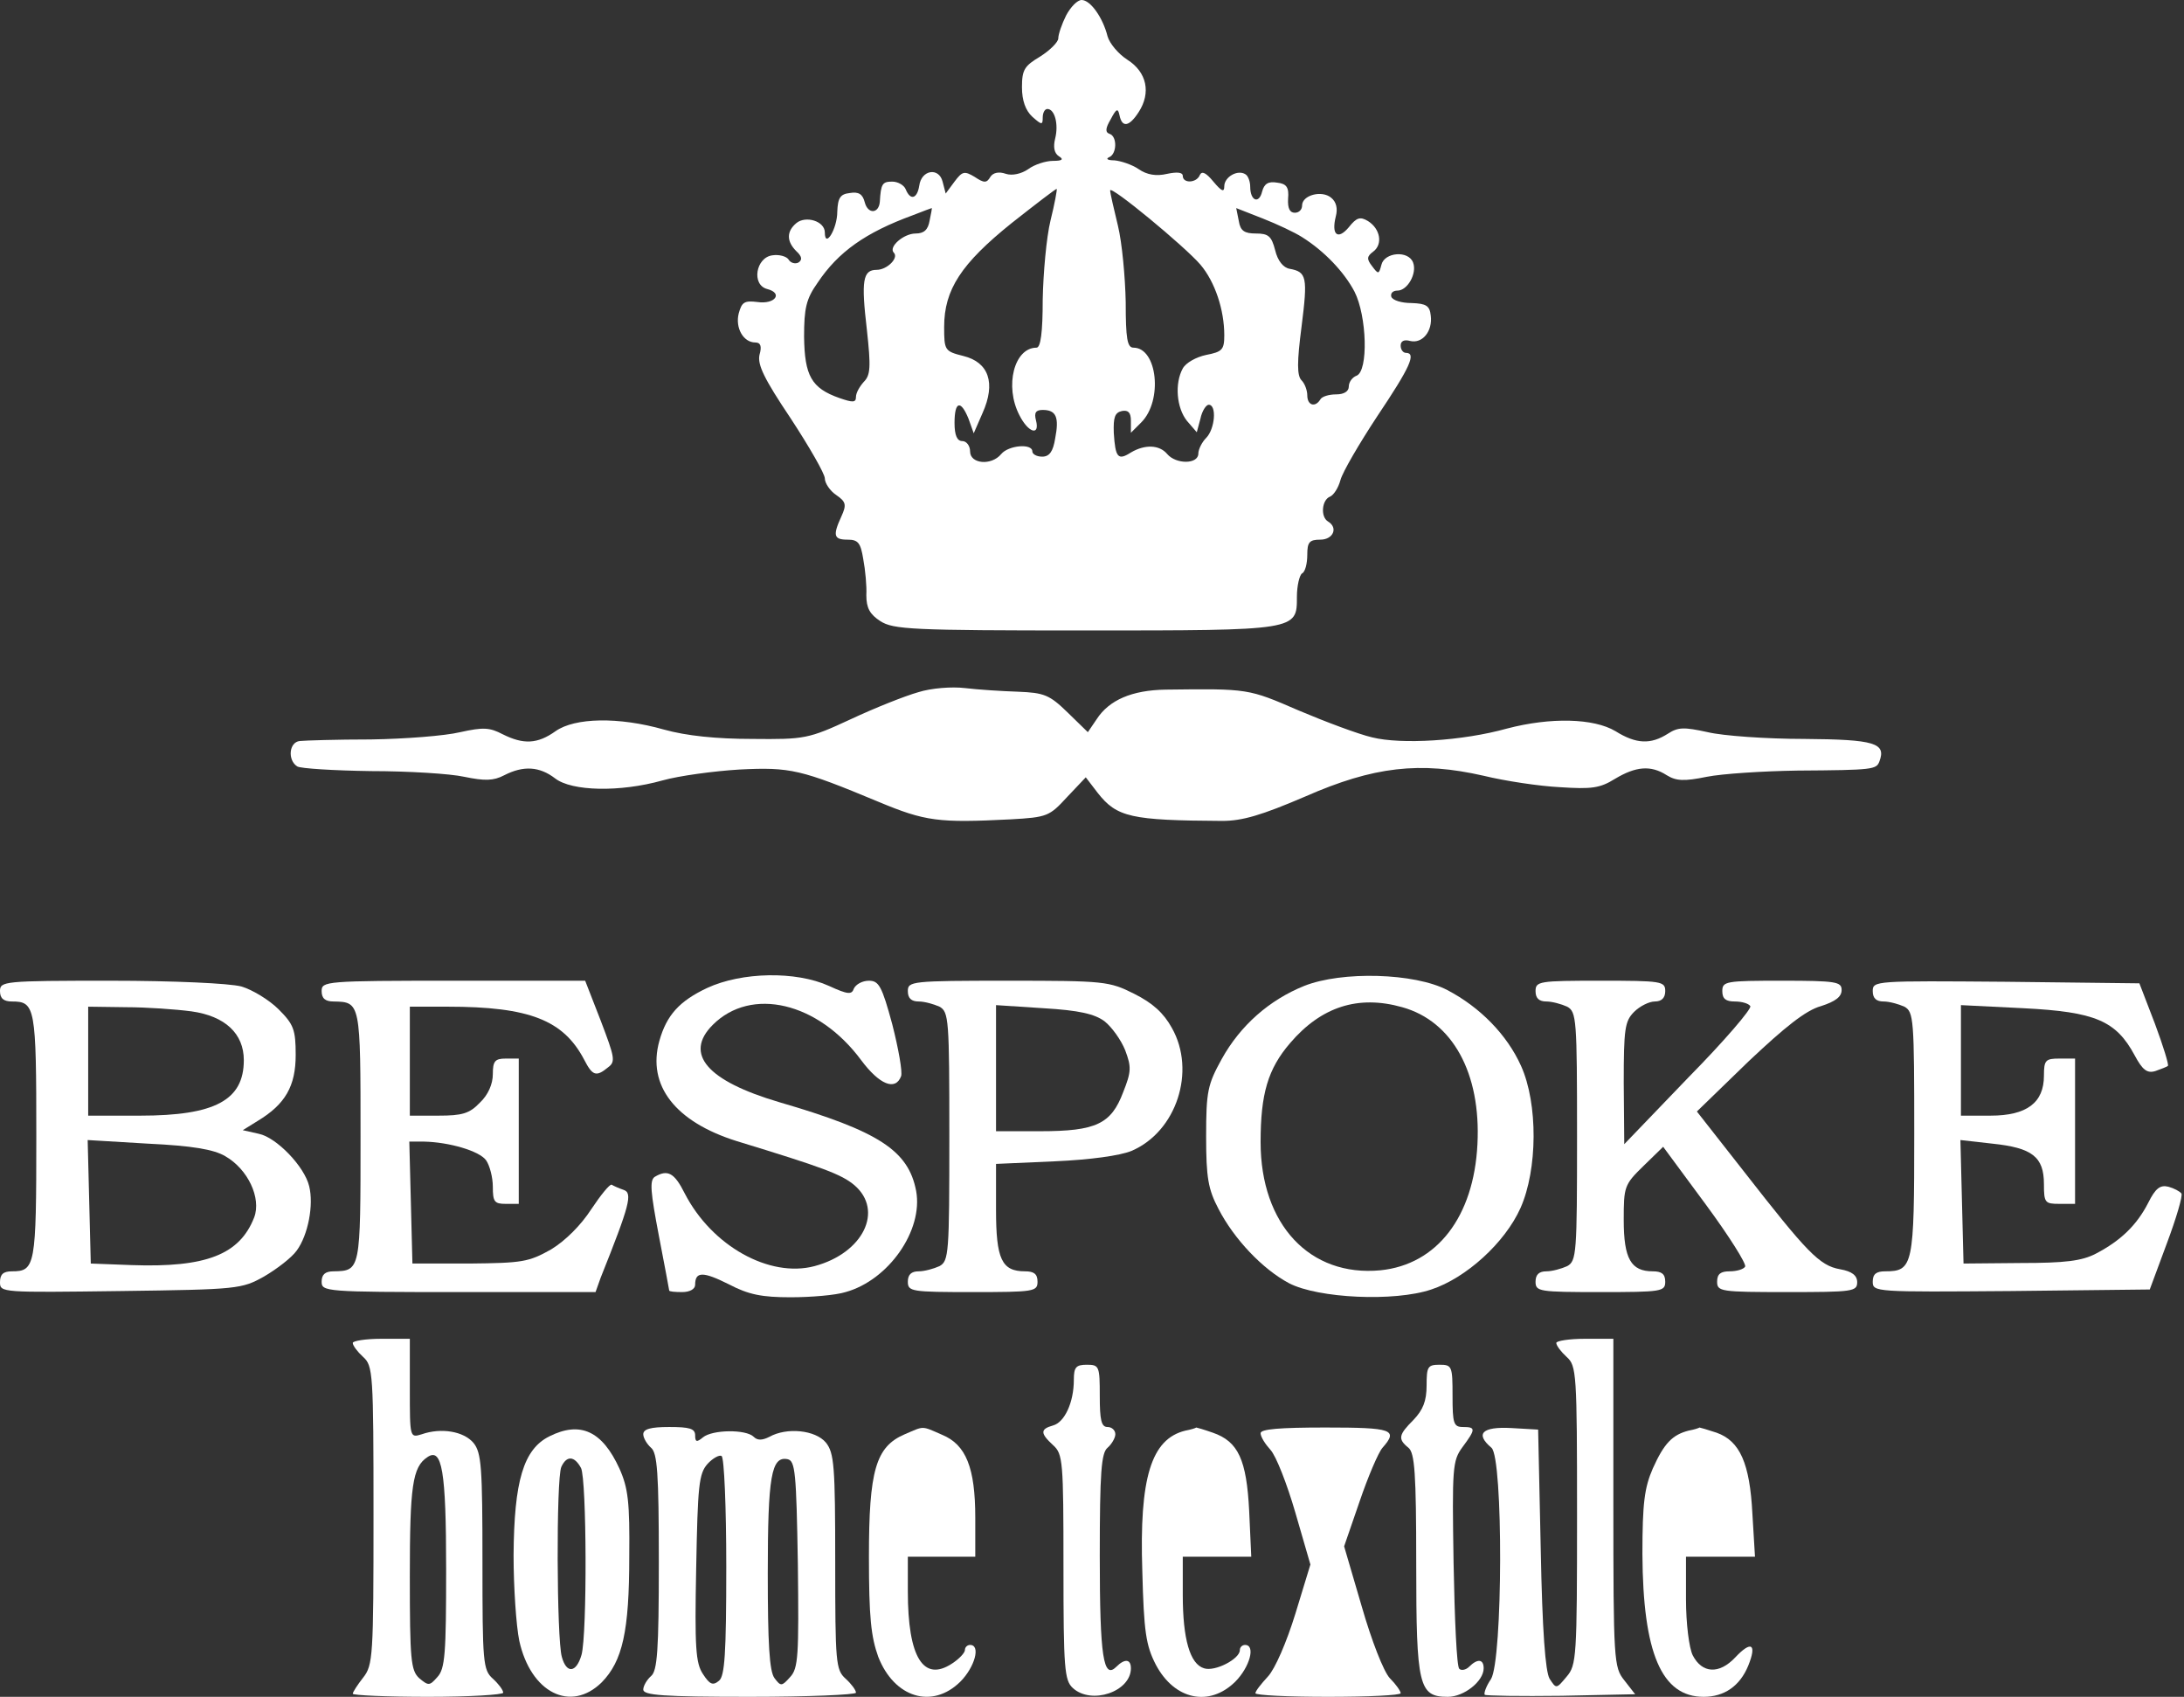 <?xml version="1.0" standalone="no"?>
<!DOCTYPE svg PUBLIC "-//W3C//DTD SVG 20010904//EN"
 "http://www.w3.org/TR/2001/REC-SVG-20010904/DTD/svg10.dtd">
<svg version="1.0" xmlns="http://www.w3.org/2000/svg"
 width="421pt" height="327pt" viewBox="0 0 421 327"
 preserveAspectRatio="xMidYMid meet">
<rect x="0" y="0" width="421" height="327" fill="#333333" stroke="none"/>
<g transform="translate(0,327) scale(0.1,-0.1)"
fill="#fff" stroke="none">
<path d="M2055 3240 c-8 -16 -15 -36 -15 -44 0 -7 -16 -23 -35 -35 -30 -18
-35 -25 -35 -59 0 -26 7 -45 20 -57 18 -16 20 -16 20 -2 0 10 4 17 9 17 14 0
22 -29 15 -57 -4 -16 -2 -28 7 -34 10 -6 7 -9 -11 -9 -14 0 -36 -7 -48 -16
-13 -9 -31 -13 -43 -9 -14 5 -25 2 -30 -6 -7 -12 -12 -12 -30 0 -20 12 -24 11
-39 -9 l-17 -23 -6 23 c-7 28 -41 23 -45 -8 -4 -25 -17 -29 -26 -7 -3 8 -15
15 -26 15 -19 0 -22 -4 -24 -39 -2 -23 -23 -24 -29 -1 -4 16 -12 21 -29 18
-18 -2 -23 -9 -24 -36 0 -33 -24 -72 -24 -40 0 22 -37 33 -55 18 -19 -16 -19
-35 0 -54 11 -10 12 -17 4 -22 -6 -3 -15 -1 -19 6 -4 6 -18 10 -31 8 -32 -4
-41 -57 -10 -65 31 -8 15 -30 -19 -25 -25 3 -30 0 -36 -22 -7 -28 9 -56 32
-56 10 0 13 -7 8 -24 -4 -19 9 -46 60 -122 36 -55 66 -107 66 -116 0 -9 10
-24 22 -32 19 -13 20 -19 10 -41 -17 -37 -15 -45 12 -45 20 0 25 -6 30 -37 4
-21 7 -53 6 -70 0 -25 7 -37 27 -50 25 -16 60 -18 393 -18 412 0 410 0 410 65
0 21 5 42 10 45 6 3 10 19 10 36 0 24 4 29 25 29 25 0 35 23 15 35 -15 9 -12
42 4 48 7 3 16 17 20 32 4 15 36 70 71 123 63 94 76 122 55 122 -5 0 -10 6
-10 14 0 9 7 12 18 9 24 -6 44 19 40 49 -2 19 -9 23 -37 24 -19 0 -36 5 -39
12 -2 7 3 12 12 12 19 0 38 33 30 54 -9 24 -55 20 -61 -4 -5 -19 -6 -19 -18
-3 -11 14 -10 19 2 28 19 14 14 44 -10 59 -15 9 -22 7 -37 -12 -21 -25 -34
-15 -25 21 4 15 1 28 -9 36 -18 15 -56 5 -56 -15 0 -8 -6 -14 -14 -14 -10 0
-14 9 -13 27 2 22 -3 29 -21 31 -17 3 -25 -2 -29 -17 -6 -25 -23 -18 -23 9 0
10 -4 21 -9 24 -15 10 -41 -5 -41 -23 0 -12 -5 -10 -21 9 -14 17 -22 21 -26
13 -6 -16 -33 -17 -33 -2 0 7 -11 8 -30 4 -21 -5 -39 -2 -55 9 -13 9 -35 16
-47 17 -13 0 -17 3 -10 6 15 6 16 40 1 45 -9 3 -8 11 2 28 11 21 14 22 17 8 5
-25 19 -22 37 6 24 37 16 77 -22 101 -17 11 -34 31 -38 45 -9 36 -33 70 -50
70 -8 0 -21 -13 -30 -30z m-30 -395 c-8 -33 -14 -102 -15 -152 0 -64 -4 -93
-12 -93 -43 0 -62 -74 -33 -130 17 -34 40 -41 32 -10 -4 15 0 20 13 20 26 0
32 -14 24 -55 -4 -25 -11 -35 -25 -35 -11 0 -19 5 -19 10 0 16 -46 12 -60 -5
-19 -23 -60 -19 -60 5 0 11 -7 20 -15 20 -10 0 -15 11 -15 35 0 42 12 45 27 8
l10 -28 17 39 c26 58 12 98 -37 110 -36 9 -37 11 -37 56 0 72 33 122 130 200
47 37 86 67 87 66 1 -1 -4 -29 -12 -61z m289 -85 c28 -33 46 -87 46 -136 0
-28 -4 -32 -35 -38 -19 -4 -39 -15 -45 -26 -16 -29 -12 -76 8 -101 l19 -22 7
26 c3 15 11 27 16 27 16 0 12 -47 -5 -64 -8 -8 -15 -22 -15 -30 0 -21 -43 -21
-60 -1 -15 18 -43 19 -70 3 -25 -16 -30 -10 -33 38 -1 30 2 39 16 42 12 2 17
-3 17 -19 l0 -23 20 20 c42 42 31 144 -15 144 -12 0 -15 17 -15 88 -1 48 -7
114 -15 147 -8 33 -15 63 -15 68 0 11 144 -108 174 -143z m-522 85 c-3 -18
-11 -25 -27 -25 -23 0 -53 -26 -42 -37 10 -10 -13 -33 -33 -33 -27 0 -30 -21
-19 -115 8 -73 7 -88 -6 -101 -8 -9 -15 -21 -15 -29 0 -11 -6 -11 -32 -2 -54
19 -67 43 -68 118 0 55 4 73 26 104 40 60 93 97 183 130 20 8 37 14 37 14 1 1
-1 -10 -4 -24z m718 -32 c43 -27 81 -67 101 -105 24 -47 27 -153 4 -162 -8 -3
-15 -12 -15 -21 0 -9 -9 -15 -24 -15 -14 0 -28 -4 -31 -10 -10 -16 -25 -11
-25 8 0 10 -5 23 -11 29 -9 9 -9 35 0 104 12 95 10 105 -23 111 -12 2 -23 15
-28 36 -7 27 -13 32 -37 32 -22 0 -30 5 -33 24 l-5 25 51 -20 c28 -11 62 -27
76 -36z"/>
<path d="M1770 1936 c-25 -7 -83 -30 -130 -52 -82 -38 -89 -39 -190 -38 -69 0
-127 6 -170 18 -88 25 -172 23 -209 -3 -35 -25 -62 -26 -102 -6 -25 13 -37 14
-82 4 -29 -7 -106 -13 -172 -14 -66 0 -128 -2 -137 -3 -21 -2 -24 -37 -5 -49
6 -4 71 -8 142 -9 72 0 153 -5 180 -11 39 -8 56 -8 77 3 37 19 68 17 98 -6 32
-25 125 -27 207 -4 32 9 99 18 148 21 99 5 119 0 268 -62 91 -38 116 -41 255
-34 71 4 75 6 109 43 l36 38 23 -30 c37 -47 64 -53 240 -54 39 0 76 11 160 47
132 58 221 68 344 40 41 -10 107 -20 147 -22 61 -4 77 -2 106 16 40 24 69 27
100 7 18 -11 33 -12 77 -3 30 6 109 11 175 12 147 1 152 2 158 18 13 35 -9 42
-145 43 -73 0 -157 6 -186 13 -46 10 -57 10 -77 -3 -33 -21 -61 -20 -101 5
-42 25 -125 27 -209 5 -86 -24 -204 -31 -260 -17 -26 6 -90 30 -142 52 -97 42
-96 42 -256 40 -65 -1 -109 -20 -133 -57 l-17 -25 -39 38 c-35 34 -45 38 -96
40 -31 1 -77 4 -102 7 -25 3 -65 0 -90 -8z"/>
<path d="M1363 1366 c-53 -25 -78 -52 -92 -102 -24 -86 31 -156 149 -193 167
-51 202 -64 227 -85 57 -49 17 -131 -77 -156 -87 -23 -198 39 -250 140 -20 40
-33 47 -58 32 -10 -7 -8 -29 8 -113 11 -57 20 -105 20 -106 0 -2 11 -3 25 -3
15 0 25 6 25 14 0 26 15 26 65 1 38 -20 64 -25 119 -25 39 0 87 4 106 10 83
23 150 119 136 195 -15 78 -72 115 -264 171 -139 41 -184 93 -128 149 74 74
203 44 286 -68 35 -47 66 -60 77 -31 3 8 -5 53 -17 100 -20 74 -26 84 -45 84
-13 0 -25 -7 -29 -15 -4 -12 -11 -12 -48 5 -64 29 -168 27 -235 -4z"/>
<path d="M2514 1370 c-67 -27 -123 -76 -159 -141 -27 -49 -30 -62 -30 -149 0
-80 4 -102 24 -140 30 -58 85 -116 136 -143 56 -29 203 -36 274 -12 67 22 142
90 172 157 33 74 34 201 1 274 -27 60 -79 113 -142 146 -63 33 -203 37 -276 8z
m189 -41 c97 -27 152 -127 145 -264 -7 -140 -78 -232 -187 -243 -136 -13 -231
88 -231 247 0 93 14 141 57 191 60 70 131 93 216 69z"/>
<path d="M0 1360 c0 -14 7 -20 23 -20 45 0 47 -10 47 -260 0 -250 -2 -260 -47
-260 -17 0 -23 -6 -23 -21 0 -20 3 -20 233 -17 226 3 233 4 276 28 24 14 53
36 63 50 22 30 33 88 24 124 -9 38 -63 94 -97 101 l-31 7 29 18 c53 32 73 67
73 127 0 49 -4 59 -33 88 -18 18 -51 38 -72 44 -23 6 -129 11 -252 11 -206 0
-213 -1 -213 -20z m369 -39 c65 -9 101 -43 101 -94 0 -77 -55 -107 -200 -107
l-100 0 0 105 0 105 73 -1 c39 0 96 -4 126 -8z m65 -279 c44 -25 70 -81 56
-118 -28 -72 -93 -97 -236 -92 l-79 3 -3 119 -3 119 117 -7 c84 -4 126 -11
148 -24z"/>
<path d="M620 1360 c0 -14 7 -20 23 -20 52 -1 52 -1 52 -260 0 -259 0 -259
-52 -260 -16 0 -23 -6 -23 -20 0 -19 7 -20 264 -20 l264 0 10 28 c56 140 62
163 44 169 -9 3 -20 8 -23 10 -4 1 -21 -20 -39 -47 -20 -31 -50 -61 -78 -78
-43 -24 -55 -26 -157 -27 l-110 0 -3 118 -3 117 28 0 c49 -1 107 -18 120 -36
7 -10 13 -33 13 -51 0 -29 3 -33 25 -33 l25 0 0 140 0 140 -25 0 c-21 0 -25
-5 -25 -30 0 -19 -9 -40 -25 -55 -20 -21 -34 -25 -80 -25 l-55 0 0 105 0 105
73 0 c158 0 223 -26 263 -102 16 -31 23 -34 46 -15 15 11 13 19 -14 90 l-30
77 -254 0 c-247 0 -254 -1 -254 -20z"/>
<path d="M1750 1360 c0 -14 7 -20 21 -20 11 0 29 -5 40 -10 18 -10 19 -24 19
-250 0 -226 -1 -240 -19 -250 -11 -5 -29 -10 -40 -10 -14 0 -21 -6 -21 -20 0
-19 7 -20 125 -20 118 0 125 1 125 20 0 15 -7 20 -24 20 -45 0 -56 23 -56 119
l0 88 113 5 c69 3 126 11 148 20 87 37 125 154 78 237 -16 29 -37 48 -73 66
-48 24 -57 25 -243 25 -186 0 -193 -1 -193 -20z m379 -58 c14 -11 32 -36 40
-56 12 -32 12 -41 -4 -81 -23 -61 -52 -75 -160 -75 l-85 0 0 121 0 122 92 -6
c68 -4 98 -11 117 -25z"/>
<path d="M2960 1360 c0 -14 7 -20 21 -20 11 0 29 -5 40 -10 18 -10 19 -24 19
-250 0 -226 -1 -240 -19 -250 -11 -5 -29 -10 -40 -10 -14 0 -21 -6 -21 -20 0
-19 7 -20 125 -20 118 0 125 1 125 20 0 15 -7 20 -24 20 -42 0 -56 24 -56 99
0 64 1 68 38 104 l38 37 82 -111 c45 -61 79 -115 76 -120 -3 -5 -16 -9 -30 -9
-17 0 -24 -5 -24 -20 0 -19 7 -20 135 -20 126 0 135 1 135 19 0 13 -10 21 -33
25 -40 7 -64 33 -185 188 l-91 116 99 96 c71 67 111 99 140 107 28 9 40 18 40
31 0 16 -10 18 -115 18 -108 0 -115 -1 -115 -20 0 -15 7 -20 24 -20 14 0 27
-4 30 -9 3 -5 -50 -67 -119 -137 l-124 -129 -1 118 c0 104 2 119 20 137 11 11
29 20 40 20 13 0 20 7 20 20 0 19 -7 20 -125 20 -118 0 -125 -1 -125 -20z"/>
<path d="M3610 1360 c0 -14 7 -20 21 -20 11 0 29 -5 40 -10 18 -10 19 -24 19
-245 0 -254 -2 -265 -56 -265 -17 0 -24 -5 -24 -20 0 -20 5 -20 267 -18 l267
3 33 89 c18 48 31 92 28 96 -3 4 -14 10 -25 13 -16 4 -25 -3 -39 -31 -22 -43
-53 -73 -101 -98 -27 -14 -59 -18 -145 -18 l-110 -1 -3 119 -3 119 62 -7 c76
-8 99 -25 99 -78 0 -36 2 -38 30 -38 l30 0 0 140 0 140 -30 0 c-27 0 -30 -3
-30 -33 0 -52 -33 -77 -103 -77 l-57 0 0 107 0 106 121 -6 c138 -7 178 -24
214 -91 15 -28 24 -35 40 -30 11 4 22 8 24 10 2 2 -9 38 -25 81 l-30 78 -257
3 c-252 2 -257 2 -257 -18z"/>
<path d="M680 682 c0 -5 9 -17 20 -27 19 -17 20 -31 20 -305 0 -272 -1 -289
-20 -313 -11 -14 -20 -28 -20 -31 0 -3 65 -6 145 -6 80 0 145 4 145 8 0 5 -9
17 -20 27 -19 17 -20 31 -20 225 0 183 -2 210 -17 229 -19 23 -63 30 -100 17
-23 -7 -23 -7 -23 88 l0 96 -55 0 c-30 0 -55 -4 -55 -8z m180 -436 c0 -163 -2
-192 -17 -208 -15 -17 -17 -17 -35 -2 -16 15 -18 35 -18 196 0 174 5 211 34
230 28 19 36 -26 36 -216z"/>
<path d="M3000 682 c0 -5 9 -17 20 -27 19 -17 20 -31 20 -305 0 -273 -1 -289
-20 -311 -20 -24 -20 -24 -33 -4 -8 14 -14 91 -17 250 l-5 230 -52 3 c-56 3
-70 -11 -38 -38 23 -19 22 -410 -1 -446 -9 -13 -14 -27 -12 -30 3 -2 69 -3
148 -2 l142 3 -21 27 c-20 25 -21 37 -21 342 l0 316 -55 0 c-30 0 -55 -4 -55
-8z"/>
<path d="M2070 611 c0 -44 -18 -82 -40 -88 -25 -7 -25 -15 0 -38 19 -17 20
-31 20 -235 0 -197 2 -218 18 -233 36 -33 112 -7 112 38 0 18 -12 19 -28 3
-25 -25 -32 18 -32 213 0 163 3 199 15 209 8 7 15 19 15 26 0 8 -7 14 -15 14
-12 0 -15 13 -15 60 0 57 -1 60 -25 60 -21 0 -25 -5 -25 -29z"/>
<path d="M2750 600 c0 -30 -7 -47 -25 -66 -29 -29 -31 -37 -10 -54 12 -10 15
-48 15 -224 0 -236 5 -256 61 -256 31 0 69 30 69 55 0 18 -12 19 -28 3 -6 -6
-15 -8 -19 -4 -5 4 -9 96 -11 204 -3 184 -2 197 17 223 26 35 26 39 1 39 -18
0 -20 7 -20 60 0 57 -1 60 -25 60 -23 0 -25 -4 -25 -40z"/>
<path d="M1059 502 c-50 -25 -68 -86 -69 -229 0 -62 5 -136 11 -165 22 -100
99 -139 159 -80 40 41 53 98 53 242 1 105 -2 132 -19 170 -33 72 -75 92 -135
62z m61 -61 c11 -22 12 -320 1 -360 -10 -35 -29 -37 -38 -4 -10 35 -11 342 -1
366 10 22 25 22 38 -2z"/>
<path d="M1240 506 c0 -7 7 -19 15 -26 12 -10 15 -48 15 -220 0 -172 -3 -210
-15 -220 -8 -7 -15 -19 -15 -26 0 -11 38 -14 205 -14 113 0 205 4 205 8 0 5
-9 17 -20 27 -19 17 -20 31 -20 225 0 185 -2 210 -18 230 -20 24 -75 30 -109
11 -14 -7 -23 -7 -30 0 -15 15 -80 14 -98 -1 -12 -10 -15 -9 -15 4 0 13 -11
16 -50 16 -36 0 -50 -4 -50 -14z m160 -255 c0 -169 -3 -211 -14 -220 -12 -10
-18 -7 -31 13 -14 21 -16 51 -13 204 3 159 5 182 22 201 10 11 23 18 27 15 5
-3 9 -99 9 -213z m138 5 c2 -177 1 -201 -15 -218 -16 -18 -18 -18 -30 -2 -10
13 -13 68 -13 202 0 188 7 226 38 220 15 -3 17 -25 20 -202z"/>
<path d="M1744 506 c-56 -24 -69 -70 -69 -236 0 -117 4 -154 18 -193 31 -79
104 -101 158 -48 28 28 40 71 19 71 -5 0 -10 -4 -10 -10 0 -5 -11 -17 -25 -26
-55 -36 -85 12 -85 139 l0 67 65 0 65 0 0 75 c0 97 -18 141 -64 160 -41 18
-34 17 -72 1z"/>
<path d="M2285 513 c-66 -16 -89 -91 -83 -271 3 -117 7 -143 26 -180 36 -68
103 -82 153 -33 28 28 40 71 19 71 -5 0 -10 -4 -10 -10 0 -17 -48 -42 -69 -35
-27 8 -41 56 -41 141 l0 74 66 0 66 0 -4 88 c-5 99 -21 134 -70 151 -17 6 -31
10 -32 10 -1 -1 -10 -4 -21 -6z"/>
<path d="M2430 508 c0 -7 9 -21 19 -32 11 -12 32 -66 48 -121 l29 -100 -29
-95 c-17 -55 -39 -106 -53 -121 -13 -14 -24 -28 -24 -32 0 -4 63 -7 140 -7 77
0 140 3 140 7 0 4 -9 17 -21 29 -12 13 -35 72 -54 138 l-34 116 30 87 c16 47
36 94 44 103 31 35 19 39 -110 39 -88 0 -125 -3 -125 -11z"/>
<path d="M3255 513 c-31 -8 -47 -24 -69 -73 -16 -37 -20 -66 -20 -165 1 -191
37 -275 118 -275 40 0 70 21 86 60 17 42 6 49 -25 16 -31 -33 -64 -31 -82 4
-7 14 -13 61 -13 108 l0 82 66 0 67 0 -5 83 c-5 97 -24 140 -69 156 -18 6 -32
10 -33 10 -1 -1 -10 -4 -21 -6z"/>
</g>
</svg>

